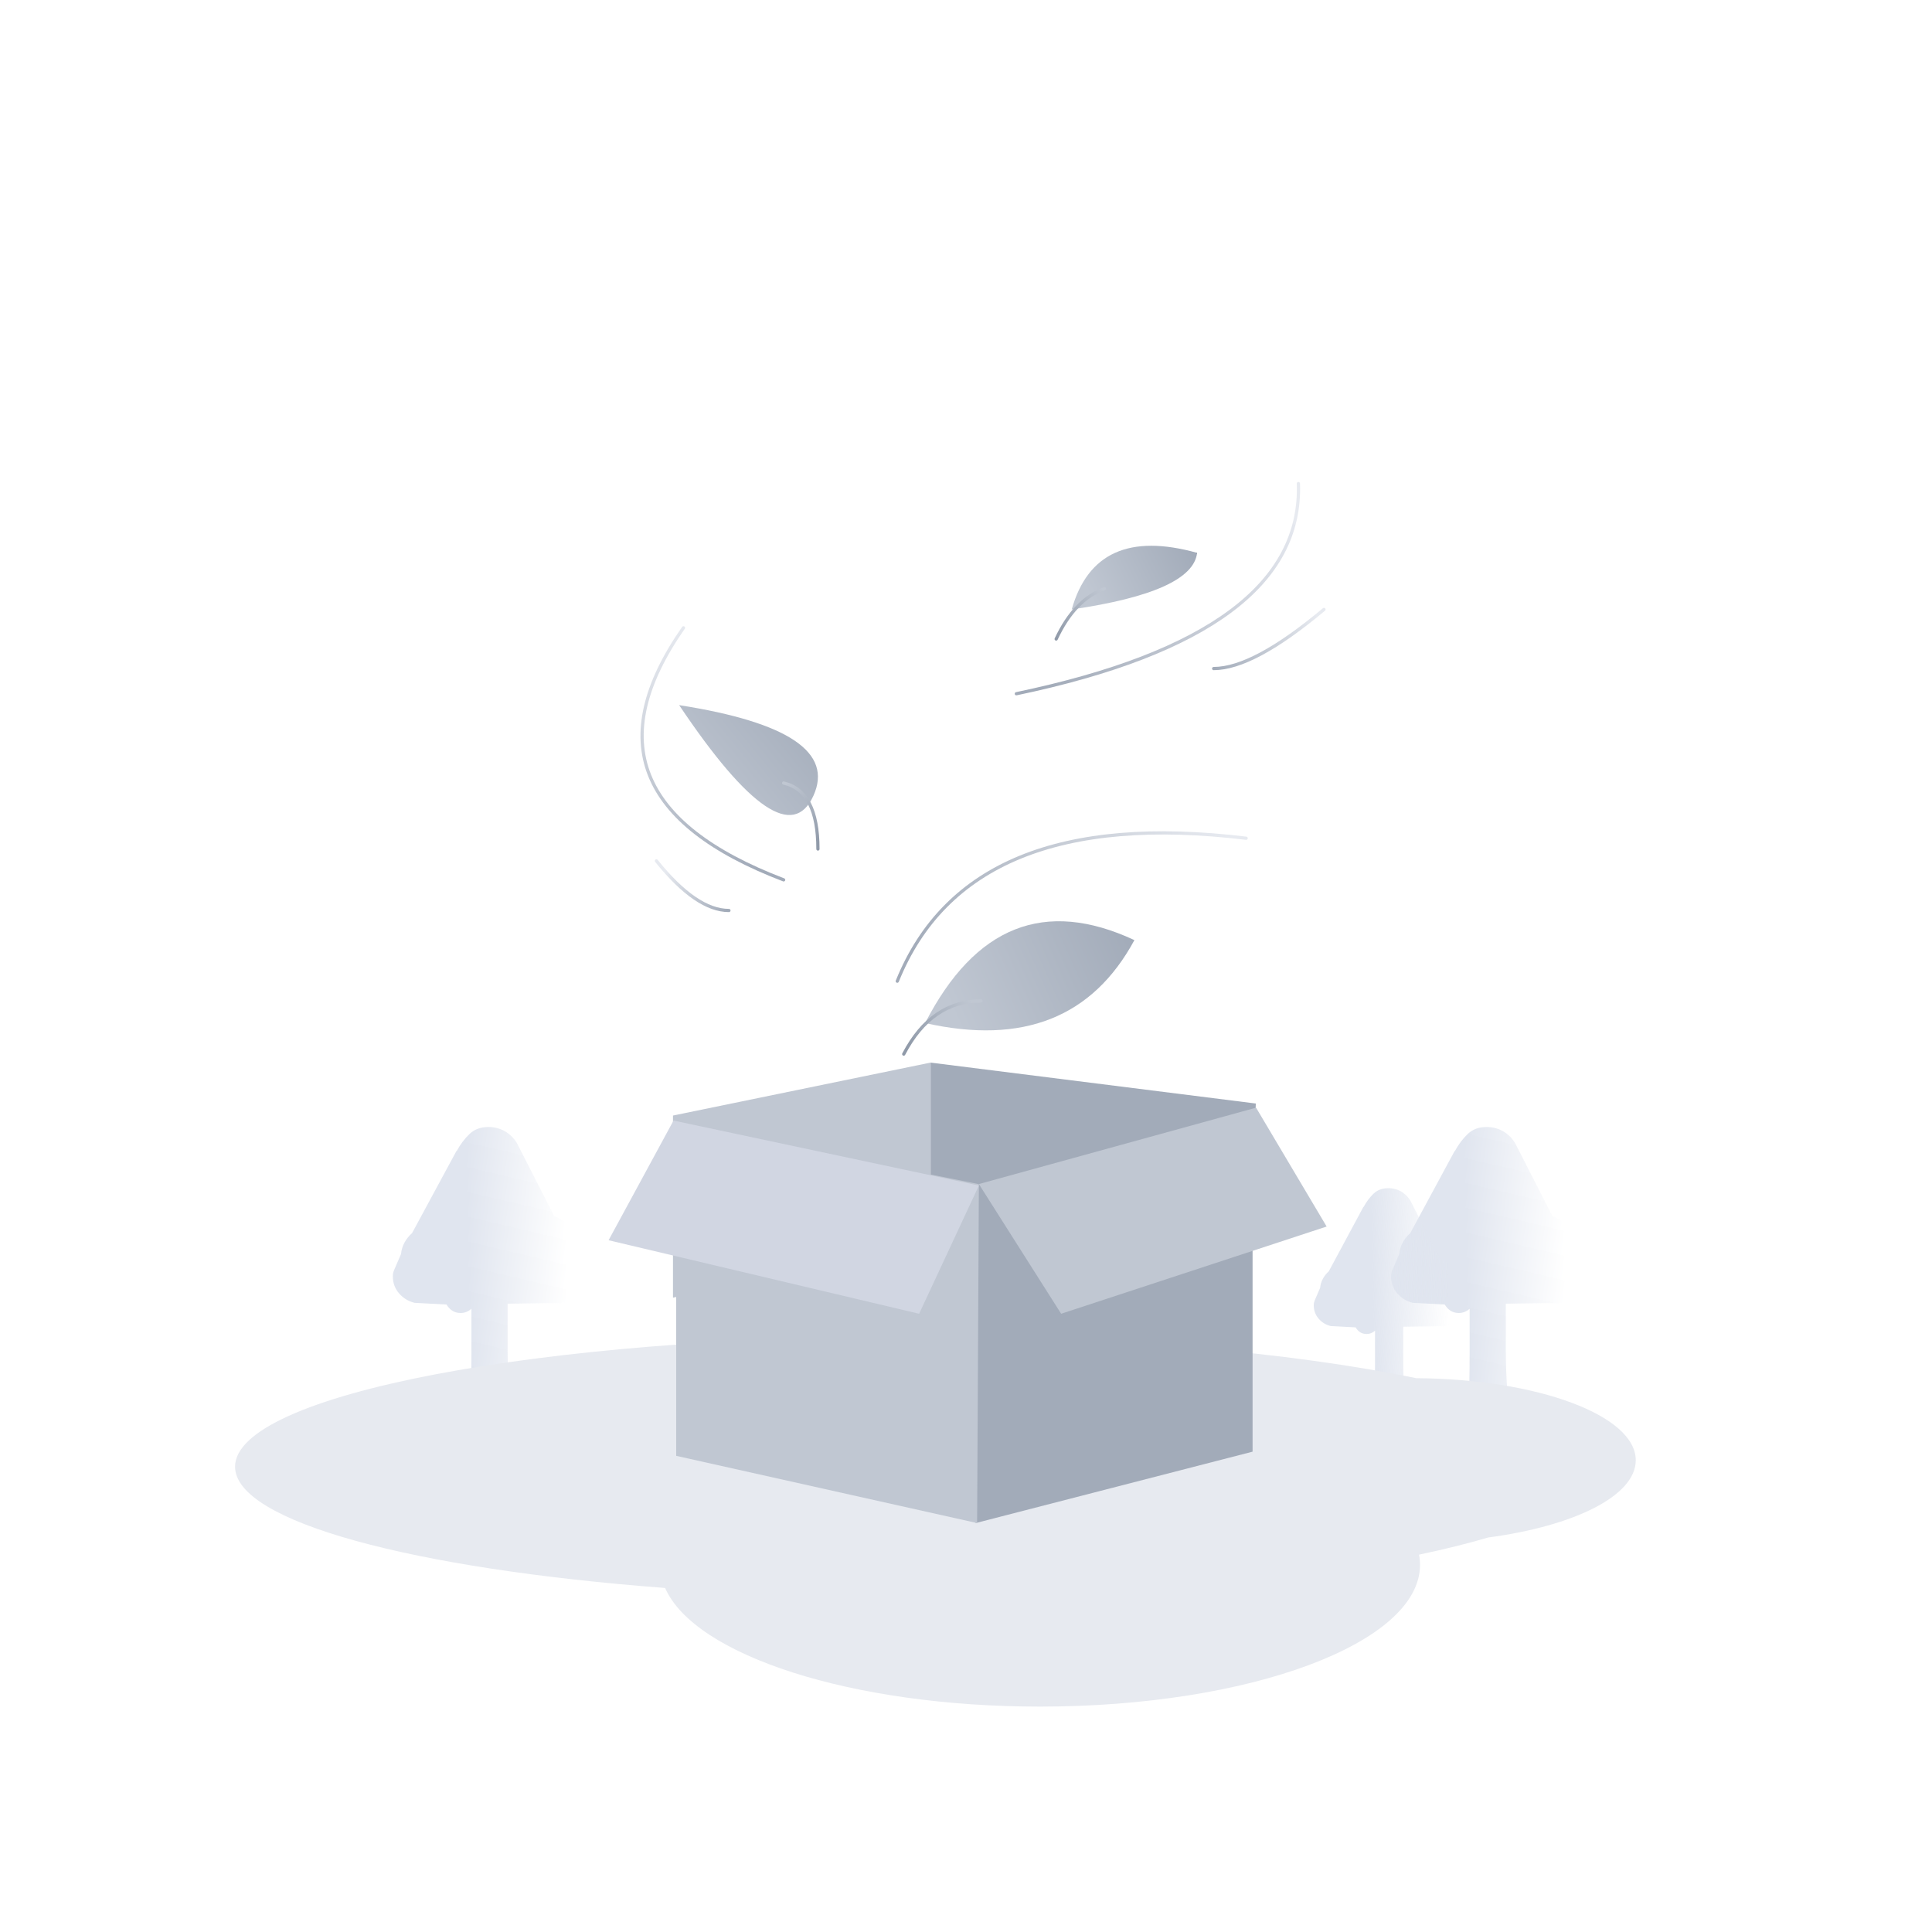 <svg xmlns:xlink="http://www.w3.org/1999/xlink" xmlns="http://www.w3.org/2000/svg" version="1.1" viewBox="0 0 600 600"
  height="1em" width="1em">
  <defs>
    <linearGradient id="linearGradient-1" y2="100%" x2="40.792%" y1="98.8%" x1="92.518%">
      <stop offset="0%" stop-opacity="0" stop-color="#E0E5EF"></stop>
      <stop offset="100%" stop-color="#E0E5EF"></stop>
    </linearGradient>
    <linearGradient id="linearGradient-2" y2="100%" x2="40.896%" y1="98.8%" x1="92.039%">
      <stop offset="0%" stop-opacity="0" stop-color="#E0E5EF"></stop>
      <stop offset="100%" stop-color="#E0E5EF"></stop>
    </linearGradient>
    <linearGradient id="linearGradient-3" y2="0%" x2="40.83%" y1="44.889%" x1="40.83%">
      <stop offset="0%" stop-opacity="0.238" stop-color="#E8EBF1"></stop>
      <stop offset="100%" stop-color="#A2ABB9"></stop>
    </linearGradient>
    <linearGradient id="linearGradient-4" y2="0%" x2="37.125%" y1="100%" x1="68.701%">
      <stop offset="0%" stop-color="#A2ABB9"></stop>
      <stop offset="100%" stop-color="#E7EAF0"></stop>
    </linearGradient>
    <linearGradient id="linearGradient-5" y2="26.609%" x2="9.178%" y1="73.391%" x1="109.293%">
      <stop offset="0%" stop-color="#A2ABB9"></stop>
      <stop offset="100%" stop-color="#E7EAF0"></stop>
    </linearGradient>
    <linearGradient id="linearGradient-6" y2="24.544%" x2="100%" y1="77.741%" x1="0%">
      <stop offset="0%" stop-color="#A2ABB9"></stop>
      <stop offset="100%" stop-color="#E4E7EE"></stop>
      <stop offset="100%" stop-color="#E7EAF0"></stop>
    </linearGradient>
    <linearGradient id="linearGradient-7" y2="41.503%" x2="100%" y1="64.357%" x1="-8.442%">
      <stop offset="0%" stop-color="#A2ABB9"></stop>
      <stop offset="100%" stop-color="#E7EAF0"></stop>
    </linearGradient>
    <linearGradient id="linearGradient-8" y2="40.965%" x2="100%" y1="59.035%" x1="0%">
      <stop offset="0%" stop-color="#A2ABB9"></stop>
      <stop offset="100%" stop-color="#E7EAF0"></stop>
    </linearGradient>
    <linearGradient id="linearGradient-9" y2="12.723%" x2="102.03%" y1="79.569%" x1="8.415%">
      <stop offset="0%" stop-color="#C0C7D2"></stop>
      <stop offset="100%" stop-color="#A2ABB9"></stop>
      <stop offset="100%" stop-color="#909AA9"></stop>
    </linearGradient>
    <linearGradient id="linearGradient-10" y2="34.653%" x2="102.03%" y1="62.173%" x1="8.415%">
      <stop offset="0%" stop-color="#C0C7D2"></stop>
      <stop offset="100%" stop-color="#A2ABB9"></stop>
      <stop offset="100%" stop-color="#909AA9"></stop>
    </linearGradient>
    <linearGradient id="linearGradient-11" y2="33.831%" x2="102.03%" y1="62.826%" x1="8.415%">
      <stop offset="0%" stop-color="#C0C7D2"></stop>
      <stop offset="100%" stop-color="#A2ABB9"></stop>
      <stop offset="100%" stop-color="#909AA9"></stop>
    </linearGradient>
    <linearGradient id="linearGradient-12" y2="0%" x2="95.977%" y1="100%" x1="4.023%">
      <stop offset="0%" stop-color="#909AA9"></stop>
      <stop offset="100%" stop-color="#C0C7D2"></stop>
    </linearGradient>
    <linearGradient id="linearGradient-13" y2="-8.946%" x2="36.486%" y1="100%" x1="70.469%">
      <stop offset="0%" stop-color="#909AA9"></stop>
      <stop offset="100%" stop-color="#C0C7D2"></stop>
    </linearGradient>
    <linearGradient id="linearGradient-14" y2="26.364%" x2="100%" y1="73.636%" x1="0%">
      <stop offset="0%" stop-color="#909AA9"></stop>
      <stop offset="100%" stop-color="#C0C7D2"></stop>
    </linearGradient>
  </defs>
  <g fill-rule="evenodd" fill="none" stroke-width="1" stroke="none" id="暂无数据">
    <g fill-rule="nonzero" transform="translate(122, 350)" id="树">
      <path fill="url(#linearGradient-1)" id="路径"
        d="M58.034,43.386 C58.151,43.854 58.298,44.351 58.473,44.876 L58.824,46.279 C58.941,46.746 59,47.126 59,47.418 C59,49.054 58.561,50.501 57.683,51.757 C56.805,53.013 55.664,53.934 54.259,54.518 C53.732,54.576 53.176,54.606 52.591,54.606 C52.123,54.664 51.596,54.693 51.01,54.693 L49.342,54.693 L35.646,54.869 L35.646,69.506 C35.646,71.668 35.69,73.845 35.778,76.036 C35.865,78.227 35.968,80.199 36.085,81.952 C36.202,84.056 36.348,86.072 36.524,88 L23.881,88 L24.144,84.582 C24.203,83.238 24.261,81.412 24.32,79.104 C24.378,76.795 24.408,73.713 24.408,69.857 L24.408,56.446 C23.413,57.323 22.301,57.761 21.071,57.761 C20.076,57.761 19.213,57.527 18.481,57.06 C17.75,56.592 17.15,55.95 16.682,55.131 L6.76,54.606 C4.829,54.138 3.219,53.159 1.932,51.669 C0.644,50.179 0,48.412 0,46.367 C0,46.016 0.029,45.695 0.088,45.402 C0.146,45.11 0.234,44.818 0.351,44.526 L2.546,39.442 C2.663,38.157 3.029,36.959 3.644,35.849 C4.258,34.738 5.034,33.774 5.97,32.956 L19.754,7.45 L19.842,7.45 C20.954,5.405 22.271,3.652 23.793,2.191 C25.315,0.73 27.276,0 29.676,0 C31.783,0 33.67,0.555 35.339,1.665 C37.007,2.776 38.25,4.236 39.07,6.048 L50.132,27.697 C52.123,28.398 53.761,29.625 55.049,31.378 C56.337,33.131 56.981,35.147 56.981,37.426 C56.981,38.361 56.834,39.355 56.542,40.406 L58.034,43.386 Z">
      </path>
      <path fill="url(#linearGradient-1)" id="路径"
        d="M368.034,43.386 C368.151,43.854 368.298,44.351 368.473,44.876 L368.824,46.279 C368.941,46.746 369,47.126 369,47.418 C369,49.054 368.561,50.501 367.683,51.757 C366.805,53.013 365.664,53.934 364.259,54.518 C363.732,54.576 363.176,54.606 362.591,54.606 C362.123,54.664 361.596,54.693 361.01,54.693 L359.342,54.693 L345.646,54.869 L345.646,69.506 C345.646,71.668 345.69,73.845 345.778,76.036 C345.865,78.227 345.968,80.199 346.085,81.952 C346.202,84.056 346.348,86.072 346.524,88 L333.881,88 L334.144,84.582 C334.203,83.238 334.261,81.412 334.32,79.104 C334.378,76.795 334.408,73.713 334.408,69.857 L334.408,56.446 C333.413,57.323 332.301,57.761 331.071,57.761 C330.076,57.761 329.213,57.527 328.481,57.06 C327.75,56.592 327.15,55.95 326.682,55.131 L316.76,54.606 C314.829,54.138 313.219,53.159 311.932,51.669 C310.644,50.179 310,48.412 310,46.367 C310,46.016 310.029,45.695 310.088,45.402 C310.146,45.11 310.234,44.818 310.351,44.526 L312.546,39.442 C312.663,38.157 313.029,36.959 313.644,35.849 C314.258,34.738 315.034,33.774 315.97,32.956 L329.754,7.45 L329.842,7.45 C330.954,5.405 332.271,3.652 333.793,2.191 C335.315,0.73 337.276,0 339.676,0 C341.783,0 343.67,0.555 345.339,1.665 C347.007,2.776 348.25,4.236 349.07,6.048 L360.132,27.697 C362.123,28.398 363.761,29.625 365.049,31.378 C366.337,33.131 366.981,35.147 366.981,37.426 C366.981,38.361 366.834,39.355 366.542,40.406 L368.034,43.386 Z">
      </path>
      <path fill="url(#linearGradient-2)" id="路径"
        d="M331.247,53.019 C331.338,53.385 331.452,53.775 331.589,54.187 L331.863,55.287 C331.954,55.653 332,55.951 332,56.18 C332,57.463 331.658,58.597 330.973,59.582 C330.289,60.567 329.399,61.289 328.304,61.747 C327.893,61.793 327.459,61.816 327.003,61.816 C326.638,61.862 326.227,61.884 325.771,61.884 L324.47,61.884 L313.792,62.022 L313.792,73.499 C313.792,75.194 313.826,76.901 313.894,78.619 C313.963,80.337 314.043,81.883 314.134,83.258 C314.225,84.907 314.339,86.488 314.476,88 L304.619,88 L304.824,85.32 C304.87,84.266 304.916,82.834 304.961,81.024 C305.007,79.215 305.03,76.798 305.03,73.774 L305.03,63.259 C304.254,63.946 303.387,64.29 302.429,64.29 C301.653,64.29 300.98,64.107 300.409,63.74 C299.839,63.374 299.371,62.87 299.006,62.228 L291.271,61.816 C289.765,61.449 288.51,60.682 287.506,59.513 C286.502,58.345 286,56.959 286,55.356 C286,55.081 286.023,54.829 286.068,54.6 C286.114,54.371 286.183,54.141 286.274,53.912 L287.985,49.926 C288.076,48.918 288.362,47.979 288.841,47.109 C289.32,46.238 289.925,45.482 290.655,44.841 L301.402,24.842 L301.47,24.842 C302.337,23.238 303.364,21.864 304.551,20.718 C305.737,19.573 307.266,19 309.137,19 C310.78,19 312.251,19.435 313.552,20.306 C314.853,21.176 315.822,22.322 316.461,23.742 L325.086,40.717 C326.638,41.267 327.916,42.229 328.92,43.604 C329.924,44.978 330.426,46.559 330.426,48.346 C330.426,49.079 330.312,49.858 330.083,50.682 L331.247,53.019 Z">
      </path>
    </g>
    <g transform="translate(432, 350)" id="树备份"></g>
    <path fill="#E7EAF0" id="形状结合"
      d="M284.5,415 C345.88,415 401.152,420.007 439.788,428.004 C477.575,428.255 508,439.574 508,453.5 C508,464.537 488.89,473.936 462.149,477.486 C455.767,479.374 448.583,481.154 440.691,482.808 C440.897,483.862 441,484.926 441,486 C441,510.301 388.17,530 323,530 C264.368,530 215.724,514.055 206.554,493.159 C128.319,487.218 73,472.596 73,455.5 C73,433.132 167.692,415 284.5,415 Z">
    </path>
    <g fill-rule="nonzero" transform="translate(189, 330)" id="盒子">
      <polygon points="201 12.707 100 0 100 50.39 199.387 62" fill="#A2ABB9" id="路径"></polygon>
      <polygon points="20 16.443 99.988 0 100 56.656 20 73" fill="#C0C7D2" id="路径"></polygon>
      <polygon points="114 38.172 200 16 200 120.828 114 143" fill="#A2ABB9" id="路径"></polygon>
      <polygon points="21 19 115 37.748 114.453 143 21 122.124" fill="#C0C7D2" id="路径"></polygon>
      <polygon points="115 38.178 20.167 18 0 55.168 96.444 78" fill="#D1D6E2" id="路径"></polygon>
      <polygon points="115 37.718 201.086 14 223 50.912 140.547 78" fill="#C0C7D2" id="路径"></polygon>
    </g>
    <g transform="translate(199.406, 150.174)" id="编组-2">
      <path stroke-linecap="round" stroke="url(#linearGradient-4)" id="路径-2"
        d="M12.851,44.797 C-11.562,79.756 -1.192,105.848 43.961,123.074"></path>
      <path stroke-linecap="round" stroke="url(#linearGradient-5)" id="路径-3"
        d="M4.45,117.185 C12.713,127.454 20.22,132.588 26.969,132.588"></path>
      <path stroke-linecap="round" stroke="url(#linearGradient-6)" id="路径-4"
        d="M203.824,0 C204.929,31.072 175.729,52.829 116.225,65.272"></path>
      <path stroke-linecap="round" stroke="url(#linearGradient-7)" id="路径-5"
        d="M211.76,39.1 C197.161,51.335 185.745,57.453 177.509,57.453"></path>
      <path stroke-linecap="round" stroke="url(#linearGradient-8)" id="路径-6"
        d="M187.594,110.147 C130.131,103.21 94.018,118.008 79.253,154.542"></path>
      <path fill-rule="nonzero" fill="url(#linearGradient-9)" id="路径-7"
        d="M11.509,68.81 C45.455,74.128 59.35,83.52 53.194,96.986 C47.039,110.452 33.144,101.06 11.509,68.81 Z">
      </path>
      <path fill-rule="nonzero" fill="url(#linearGradient-10)" id="路径-8"
        d="M133.424,39.1 C138.391,21.516 151.371,15.655 172.364,21.516 C171.459,29.582 158.479,35.444 133.424,39.1 Z">
      </path>
      <path fill-rule="nonzero" fill="url(#linearGradient-11)" id="路径-9"
        d="M87.9,167.543 C103.402,137.393 125.067,128.808 152.894,141.787 C139.914,165.8 118.249,174.385 87.9,167.543 Z">
      </path>
      <path stroke-linecap="round" stroke="url(#linearGradient-12)" id="路径-10"
        d="M128.596,48.276 C132.394,40.134 137.394,34.92 143.594,32.636"></path>
      <path stroke-linecap="round" stroke="url(#linearGradient-13)" id="路径-11"
        d="M43.961,93.009 C51.061,94.655 54.612,101.483 54.612,113.496"></path>
      <path stroke-linecap="round" stroke="url(#linearGradient-14)" id="路径-12"
        d="M81.253,177.184 C87.018,166.182 95.019,160.681 105.257,160.681"></path>
    </g>
  </g>
</svg>
